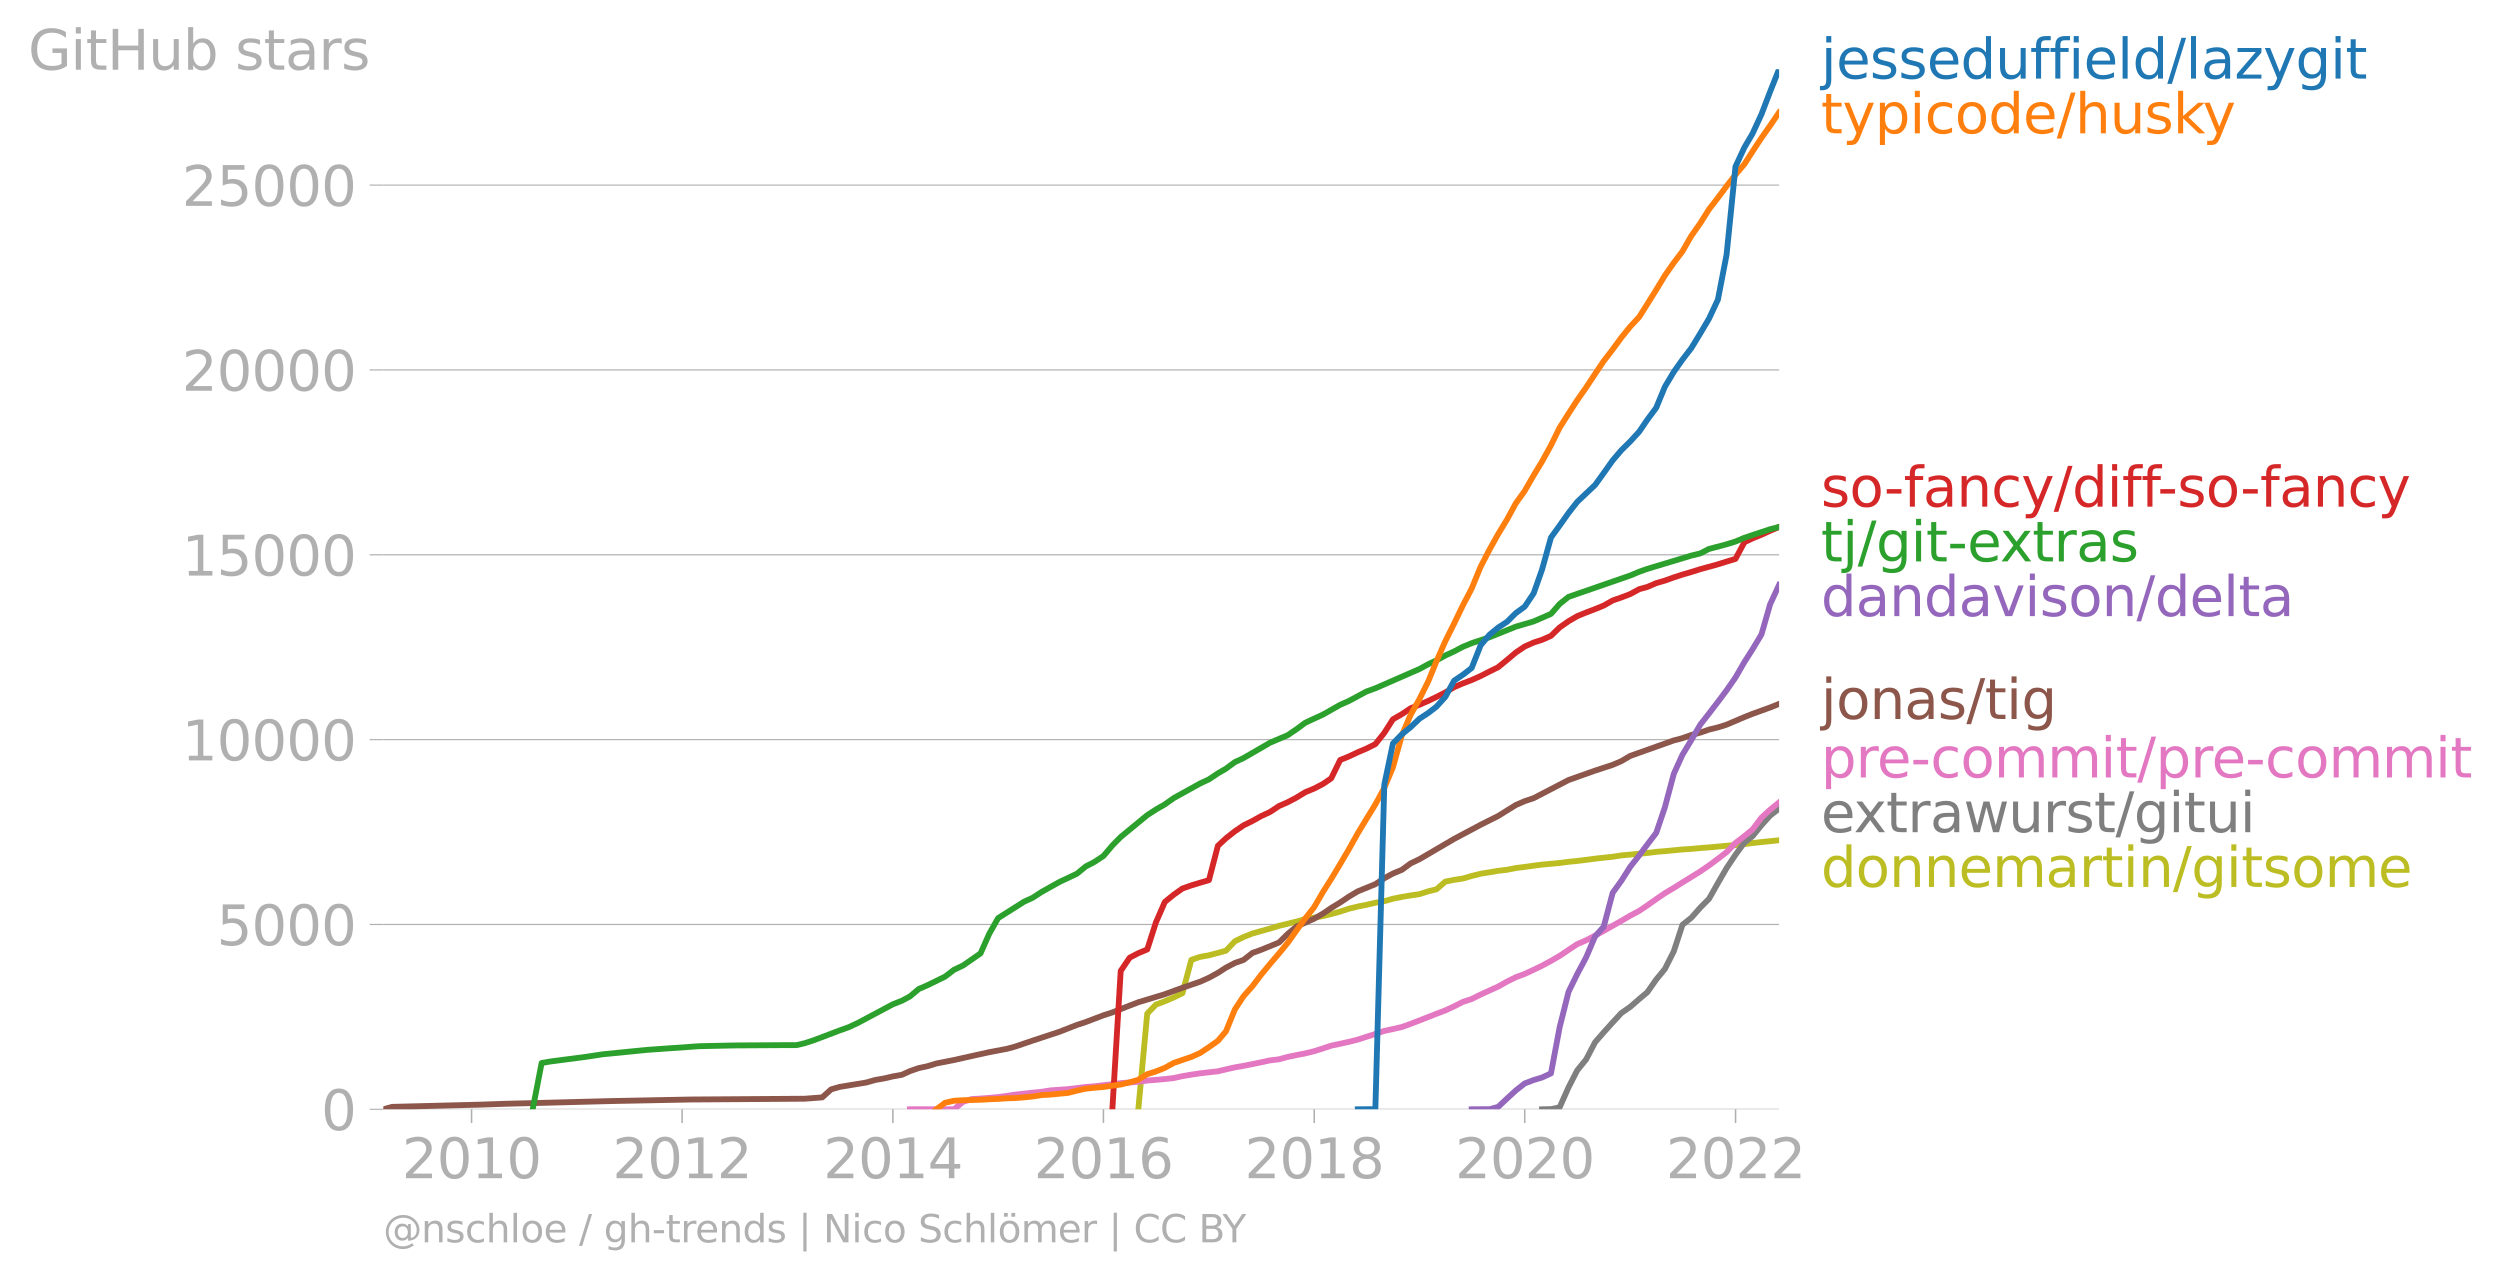 <svg xmlns:xlink="http://www.w3.org/1999/xlink" width="852.855" height="436.464" viewBox="0 0 639.641 327.348" xmlns="http://www.w3.org/2000/svg"><defs><style>*{stroke-linejoin:round;stroke-linecap:butt}</style></defs><g id="figure_1"><path d="M0 327.348h639.641V0H0v327.348z" style="fill:none" id="patch_1"/><g id="axes_1"><path d="M98.073 283.82h357.12V17.71H98.073V283.82z" style="fill:none" id="patch_2"/><g id="matplotlib.axis_1"><g id="xtick_1"><g id="line2d_1"><defs><path id="mc7697fbfae" d="M0 0v3.5" style="stroke:#b0b0b0;stroke-width:.4"/></defs><use xlink:href="#mc7697fbfae" x="120.651" y="283.82" style="fill:#b0b0b0;stroke:#b0b0b0;stroke-width:.4"/></g><g style="fill:#b0b0b0" transform="matrix(.14 0 0 -.14 102.836 301.458)" id="text_1"><defs><path id="DejaVuSans-32" d="M1228 531h2203V0H469v531q359 372 979 998 621 627 780 809 303 340 423 576 121 236 121 464 0 372-261 606-261 235-680 235-297 0-627-103-329-103-704-313v638q381 153 712 231 332 78 607 78 725 0 1156-363 431-362 431-968 0-288-108-546-107-257-392-607-78-91-497-524-418-433-1181-1211z" transform="scale(.016)"/><path id="DejaVuSans-30" d="M2034 4250q-487 0-733-480-245-479-245-1442 0-959 245-1439 246-480 733-480 491 0 736 480 246 480 246 1439 0 963-246 1442-245 480-736 480zm0 500q785 0 1199-621 414-620 414-1801 0-1178-414-1799Q2819-91 2034-91q-784 0-1198 620-414 621-414 1799 0 1181 414 1801 414 621 1198 621z" transform="scale(.016)"/><path id="DejaVuSans-31" d="M794 531h1031v3560L703 3866v575l1116 225h631V531h1031V0H794v531z" transform="scale(.016)"/></defs><use xlink:href="#DejaVuSans-32"/><use xlink:href="#DejaVuSans-30" x="63.623"/><use xlink:href="#DejaVuSans-31" x="127.246"/><use xlink:href="#DejaVuSans-30" x="190.869"/></g></g><g id="xtick_2"><use xlink:href="#mc7697fbfae" x="174.515" y="283.82" style="fill:#b0b0b0;stroke:#b0b0b0;stroke-width:.4" id="line2d_2"/><g style="fill:#b0b0b0" transform="matrix(.14 0 0 -.14 156.7 301.458)" id="text_2"><use xlink:href="#DejaVuSans-32"/><use xlink:href="#DejaVuSans-30" x="63.623"/><use xlink:href="#DejaVuSans-31" x="127.246"/><use xlink:href="#DejaVuSans-32" x="190.869"/></g></g><g id="xtick_3"><use xlink:href="#mc7697fbfae" x="228.451" y="283.82" style="fill:#b0b0b0;stroke:#b0b0b0;stroke-width:.4" id="line2d_3"/><g style="fill:#b0b0b0" transform="matrix(.14 0 0 -.14 210.636 301.458)" id="text_3"><defs><path id="DejaVuSans-34" d="M2419 4116 825 1625h1594v2491zm-166 550h794V1625h666v-525h-666V0h-628v1100H313v609l1940 2957z" transform="scale(.016)"/></defs><use xlink:href="#DejaVuSans-32"/><use xlink:href="#DejaVuSans-30" x="63.623"/><use xlink:href="#DejaVuSans-31" x="127.246"/><use xlink:href="#DejaVuSans-34" x="190.869"/></g></g><g id="xtick_4"><use xlink:href="#mc7697fbfae" x="282.315" y="283.82" style="fill:#b0b0b0;stroke:#b0b0b0;stroke-width:.4" id="line2d_4"/><g style="fill:#b0b0b0" transform="matrix(.14 0 0 -.14 264.5 301.458)" id="text_4"><defs><path id="DejaVuSans-36" d="M2113 2584q-425 0-674-291-248-290-248-796 0-503 248-796 249-292 674-292t673 292q248 293 248 796 0 506-248 796-248 291-673 291zm1253 1979v-575q-238 112-480 171-242 60-480 60-625 0-955-422-329-422-376-1275 184 272 462 417 279 145 613 145 703 0 1111-427 408-426 408-1160 0-719-425-1154Q2819-91 2113-91q-810 0-1238 620-428 621-428 1799 0 1106 525 1764t1409 658q238 0 480-47t505-140z" transform="scale(.016)"/></defs><use xlink:href="#DejaVuSans-32"/><use xlink:href="#DejaVuSans-30" x="63.623"/><use xlink:href="#DejaVuSans-31" x="127.246"/><use xlink:href="#DejaVuSans-36" x="190.869"/></g></g><g id="xtick_5"><use xlink:href="#mc7697fbfae" x="336.252" y="283.82" style="fill:#b0b0b0;stroke:#b0b0b0;stroke-width:.4" id="line2d_5"/><g style="fill:#b0b0b0" transform="matrix(.14 0 0 -.14 318.437 301.458)" id="text_5"><defs><path id="DejaVuSans-38" d="M2034 2216q-450 0-708-241-257-241-257-662 0-422 257-663 258-241 708-241t709 242q260 243 260 662 0 421-258 662-257 241-711 241zm-631 268q-406 100-633 378-226 279-226 679 0 559 398 884 399 325 1092 325 697 0 1094-325t397-884q0-400-227-679-226-278-629-378 456-106 710-416 255-309 255-755 0-679-414-1042Q2806-91 2034-91q-771 0-1186 362-414 363-414 1042 0 446 256 755 257 310 713 416zm-231 997q0-362 226-565 227-203 636-203 407 0 636 203 230 203 230 565 0 363-230 566-229 203-636 203-409 0-636-203-226-203-226-566z" transform="scale(.016)"/></defs><use xlink:href="#DejaVuSans-32"/><use xlink:href="#DejaVuSans-30" x="63.623"/><use xlink:href="#DejaVuSans-31" x="127.246"/><use xlink:href="#DejaVuSans-38" x="190.869"/></g></g><g id="xtick_6"><use xlink:href="#mc7697fbfae" x="390.115" y="283.82" style="fill:#b0b0b0;stroke:#b0b0b0;stroke-width:.4" id="line2d_6"/><g style="fill:#b0b0b0" transform="matrix(.14 0 0 -.14 372.3 301.458)" id="text_6"><use xlink:href="#DejaVuSans-32"/><use xlink:href="#DejaVuSans-30" x="63.623"/><use xlink:href="#DejaVuSans-32" x="127.246"/><use xlink:href="#DejaVuSans-30" x="190.869"/></g></g><g id="xtick_7"><use xlink:href="#mc7697fbfae" x="444.052" y="283.82" style="fill:#b0b0b0;stroke:#b0b0b0;stroke-width:.4" id="line2d_7"/><g style="fill:#b0b0b0" transform="matrix(.14 0 0 -.14 426.237 301.458)" id="text_7"><use xlink:href="#DejaVuSans-32"/><use xlink:href="#DejaVuSans-30" x="63.623"/><use xlink:href="#DejaVuSans-32" x="127.246"/><use xlink:href="#DejaVuSans-32" x="190.869"/></g></g></g><g id="matplotlib.axis_2"><g id="ytick_1"><path d="M98.073 283.82h357.12" clip-path="url(#p4a9286850f)" style="fill:none;stroke:#b0b0b0;stroke-width:.3;stroke-linecap:square" id="line2d_8"/><g id="line2d_9"><defs><path id="mfaa55174e1" d="M0 0h-3.5" style="stroke:#b0b0b0;stroke-width:.3"/></defs><use xlink:href="#mfaa55174e1" x="98.073" y="283.82" style="fill:#b0b0b0;stroke:#b0b0b0;stroke-width:.3"/></g><use xlink:href="#DejaVuSans-30" style="fill:#b0b0b0" transform="matrix(.14 0 0 -.14 82.166 289.14)" id="text_8"/></g><g id="ytick_2"><path d="M98.073 236.529h357.12" clip-path="url(#p4a9286850f)" style="fill:none;stroke:#b0b0b0;stroke-width:.3;stroke-linecap:square" id="line2d_10"/><use xlink:href="#mfaa55174e1" x="98.073" y="236.529" style="fill:#b0b0b0;stroke:#b0b0b0;stroke-width:.3" id="line2d_11"/><g style="fill:#b0b0b0" transform="matrix(.14 0 0 -.14 55.443 241.847)" id="text_9"><defs><path id="DejaVuSans-35" d="M691 4666h2478v-532H1269V2991q137 47 274 70 138 23 276 23 781 0 1237-428 457-428 457-1159 0-753-469-1171Q2575-91 1722-91q-294 0-599 50Q819 9 494 109v635q281-153 581-228t634-75q541 0 856 284 316 284 316 772 0 487-316 771-315 285-856 285-253 0-505-56-251-56-513-175v2344z" transform="scale(.016)"/></defs><use xlink:href="#DejaVuSans-35"/><use xlink:href="#DejaVuSans-30" x="63.623"/><use xlink:href="#DejaVuSans-30" x="127.246"/><use xlink:href="#DejaVuSans-30" x="190.869"/></g></g><g id="ytick_3"><path d="M98.073 189.237h357.12" clip-path="url(#p4a9286850f)" style="fill:none;stroke:#b0b0b0;stroke-width:.3;stroke-linecap:square" id="line2d_12"/><use xlink:href="#mfaa55174e1" x="98.073" y="189.237" style="fill:#b0b0b0;stroke:#b0b0b0;stroke-width:.3" id="line2d_13"/><g style="fill:#b0b0b0" transform="matrix(.14 0 0 -.14 46.536 194.555)" id="text_10"><use xlink:href="#DejaVuSans-31"/><use xlink:href="#DejaVuSans-30" x="63.623"/><use xlink:href="#DejaVuSans-30" x="127.246"/><use xlink:href="#DejaVuSans-30" x="190.869"/><use xlink:href="#DejaVuSans-30" x="254.492"/></g></g><g id="ytick_4"><path d="M98.073 141.945h357.12" clip-path="url(#p4a9286850f)" style="fill:none;stroke:#b0b0b0;stroke-width:.3;stroke-linecap:square" id="line2d_14"/><use xlink:href="#mfaa55174e1" x="98.073" y="141.945" style="fill:#b0b0b0;stroke:#b0b0b0;stroke-width:.3" id="line2d_15"/><g style="fill:#b0b0b0" transform="matrix(.14 0 0 -.14 46.536 147.263)" id="text_11"><use xlink:href="#DejaVuSans-31"/><use xlink:href="#DejaVuSans-35" x="63.623"/><use xlink:href="#DejaVuSans-30" x="127.246"/><use xlink:href="#DejaVuSans-30" x="190.869"/><use xlink:href="#DejaVuSans-30" x="254.492"/></g></g><g id="ytick_5"><path d="M98.073 94.653h357.12" clip-path="url(#p4a9286850f)" style="fill:none;stroke:#b0b0b0;stroke-width:.3;stroke-linecap:square" id="line2d_16"/><use xlink:href="#mfaa55174e1" x="98.073" y="94.653" style="fill:#b0b0b0;stroke:#b0b0b0;stroke-width:.3" id="line2d_17"/><g style="fill:#b0b0b0" transform="matrix(.14 0 0 -.14 46.536 99.971)" id="text_12"><use xlink:href="#DejaVuSans-32"/><use xlink:href="#DejaVuSans-30" x="63.623"/><use xlink:href="#DejaVuSans-30" x="127.246"/><use xlink:href="#DejaVuSans-30" x="190.869"/><use xlink:href="#DejaVuSans-30" x="254.492"/></g></g><g id="ytick_6"><path d="M98.073 47.36h357.12" clip-path="url(#p4a9286850f)" style="fill:none;stroke:#b0b0b0;stroke-width:.3;stroke-linecap:square" id="line2d_18"/><use xlink:href="#mfaa55174e1" x="98.073" y="47.361" style="fill:#b0b0b0;stroke:#b0b0b0;stroke-width:.3" id="line2d_19"/><g style="fill:#b0b0b0" transform="matrix(.14 0 0 -.14 46.536 52.68)" id="text_13"><use xlink:href="#DejaVuSans-32"/><use xlink:href="#DejaVuSans-35" x="63.623"/><use xlink:href="#DejaVuSans-30" x="127.246"/><use xlink:href="#DejaVuSans-30" x="190.869"/><use xlink:href="#DejaVuSans-30" x="254.492"/></g></g><g style="fill:#b0b0b0" transform="matrix(.14 0 0 -.14 7.2 17.838)" id="text_14"><defs><path id="DejaVuSans-47" d="M3809 666v1253H2778v519h1656V434q-365-259-806-392-440-133-940-133-1094 0-1712 639-617 640-617 1780 0 1144 617 1783 618 639 1712 639 456 0 867-113 411-112 758-331v-672q-350 297-744 447t-828 150q-857 0-1287-478-429-478-429-1425 0-944 429-1422 430-478 1287-478 334 0 596 58 263 58 472 180z" transform="scale(.016)"/><path id="DejaVuSans-69" d="M603 3500h575V0H603v3500zm0 1363h575v-729H603v729z" transform="scale(.016)"/><path id="DejaVuSans-74" d="M1172 4494v-994h1184v-447H1172V1153q0-428 117-550t477-122h590V0h-590q-666 0-919 248-253 249-253 905v1900H172v447h422v994h578z" transform="scale(.016)"/><path id="DejaVuSans-48" d="M628 4666h631V2753h2294v1913h631V0h-631v2222H1259V0H628v4666z" transform="scale(.016)"/><path id="DejaVuSans-75" d="M544 1381v2119h575V1403q0-497 193-746 194-248 582-248 465 0 735 297 271 297 271 810v1984h575V0h-575v538q-209-319-486-474-276-155-642-155-603 0-916 375-312 375-312 1097zm1447 2203z" transform="scale(.016)"/><path id="DejaVuSans-62" d="M3116 1747q0 634-261 995t-717 361q-457 0-718-361t-261-995q0-634 261-995t718-361q456 0 717 361t261 995zM1159 2969q182 312 458 463 277 152 661 152 638 0 1036-506 399-506 399-1331T3314 415Q2916-91 2278-91q-384 0-661 152-276 152-458 464V0H581v4863h578V2969z" transform="scale(.016)"/><path id="DejaVuSans-73" d="M2834 3397v-544q-243 125-506 187-262 63-544 63-428 0-642-131t-214-394q0-200 153-314t616-217l197-44q612-131 870-370t258-667q0-488-386-773Q2250-91 1575-91q-281 0-586 55T347 128v594q319-166 628-249 309-82 613-82 406 0 624 139 219 139 219 392 0 234-158 359-157 125-692 241l-200 47q-534 112-772 345-237 233-237 639 0 494 350 762 350 269 994 269 318 0 599-47 282-46 519-140z" transform="scale(.016)"/><path id="DejaVuSans-61" d="M2194 1759q-697 0-966-159t-269-544q0-306 202-486 202-179 548-179 479 0 768 339t289 901v128h-572zm1147 238V0h-575v531q-197-318-491-470T1556-91q-537 0-855 302-317 302-317 808 0 590 395 890 396 300 1180 300h807v57q0 397-261 614t-733 217q-300 0-585-72-284-72-546-216v532q315 122 612 182 297 61 578 61 760 0 1135-394 375-393 375-1193z" transform="scale(.016)"/><path id="DejaVuSans-72" d="M2631 2963q-97 56-211 82-114 27-251 27-488 0-749-317t-261-911V0H581v3500h578v-544q182 319 472 473 291 155 707 155 59 0 131-8 72-7 159-23l3-590z" transform="scale(.016)"/></defs><use xlink:href="#DejaVuSans-47"/><use xlink:href="#DejaVuSans-69" x="77.49"/><use xlink:href="#DejaVuSans-74" x="105.273"/><use xlink:href="#DejaVuSans-48" x="144.482"/><use xlink:href="#DejaVuSans-75" x="219.678"/><use xlink:href="#DejaVuSans-62" x="283.057"/><use xlink:href="#DejaVuSans-20" x="346.533"/><use xlink:href="#DejaVuSans-73" x="378.32"/><use xlink:href="#DejaVuSans-74" x="430.42"/><use xlink:href="#DejaVuSans-61" x="469.629"/><use xlink:href="#DejaVuSans-72" x="530.908"/><use xlink:href="#DejaVuSans-73" x="572.021"/></g></g><path d="m291.243 283.82 2.287-24.487 2.213-2.29 2.288-.87 2.287-.974 2.214-1.078 2.287-8.531 2.214-.757 2.287-.416 2.287-.606 2.066-.567 2.288-2.412 2.213-1.088 2.287-.908 2.214-.624 2.287-.634 2.288-.7 2.213-.53 2.288-.576 2.213-.615 2.288-.378 2.287-.407 2.066-.51 2.287-.634 2.214-.72 2.287-.567 2.214-.435 2.287-.539 2.287-.397 2.214-.634 2.287-.463 2.214-.37 2.287-.34 2.287-.728 2.066-.51 2.288-1.978 2.213-.435 2.288-.35 2.213-.643 2.288-.577 2.287-.369 2.213-.378 2.288-.265 2.213-.444 2.288-.284 2.287-.322 2.14-.274 2.287-.208 2.214-.208 2.287-.303 2.214-.217 2.287-.275 2.287-.312 2.214-.246 2.287-.236 2.214-.35 2.287-.208 2.287-.227 2.066-.18 2.288-.293 2.213-.18 2.288-.217 2.213-.218 2.287-.142 2.288-.217 2.213-.17 2.288-.209 2.213-.208 2.288-.189 2.287-.246 2.066-.265 2.287-.246 2.214-.227 2.287-.236" clip-path="url(#p4a9286850f)" style="fill:none;stroke:#bcbd22;stroke-width:1.5;stroke-linecap:square" id="line2d_20"/><path d="m394.542 283.82 2.287-.047 2.214-.454 2.287-5.136 2.214-4.322 2.287-2.819 2.287-4.379 2.214-2.544 2.287-2.535 2.214-2.393 2.287-1.59 2.287-1.995 2.066-1.73 2.288-3.264 2.213-2.686 2.288-4.55 2.213-6.762 2.287-1.826 2.288-2.591 2.213-2.223 2.288-4.048 2.213-3.822 2.288-3.433 2.287-3.112 2.066-1.608 2.287-2.818 2.214-2.46 2.287-1.778" clip-path="url(#p4a9286850f)" style="fill:none;stroke:#7f7f7f;stroke-width:1.5;stroke-linecap:square" id="line2d_21"/><path d="m232.805 283.82 2.287-.009H244.094l2.287-1.892 2.214-.718 2.287-.133 2.214-.17 2.287-.208 2.287-.303 2.066-.321 2.288-.246 2.213-.256 2.288-.227 2.213-.35 2.287-.17 2.288-.16 2.213-.266 2.288-.283 2.213-.17 2.288-.284 2.287-.246 2.14-.284 2.287-.17 2.214-.18 2.287-.312 2.213-.17 2.288-.208 2.287-.256 2.214-.492 2.287-.387 2.214-.332 2.287-.264 2.287-.256 2.066-.492 2.288-.52 2.213-.378 2.287-.464 2.214-.454 2.287-.491 2.288-.275 2.213-.605 2.288-.482 2.213-.426 2.288-.558 2.287-.728 2.066-.69 2.287-.483 2.214-.492 2.287-.568 2.214-.718 2.287-.738 2.287-.776 2.214-.482 2.287-.52 2.214-.795 2.287-.88 2.287-.898 2.066-.813 2.288-.87 2.213-1.022 2.288-1.154 2.213-.728 2.288-1.135 2.287-1.05 2.213-.993 2.288-1.287 2.213-1.106 2.288-.842 2.287-1.069 2.14-1.03 2.287-1.24 2.214-1.277 2.287-1.532 2.214-1.466 2.287-.993 2.287-1.192 2.214-1.22 2.287-1.305 2.214-1.249 2.287-1.343 2.287-1.21 2.066-1.391 2.288-1.617 2.213-1.514 2.288-1.362 2.213-1.39 2.287-1.41 2.288-1.418 2.213-1.514 2.288-1.702 2.213-1.712 2.288-2.346 2.287-1.76 2.066-1.683 2.287-3.036 2.214-2.024 2.287-1.863" clip-path="url(#p4a9286850f)" style="fill:none;stroke:#e377c2;stroke-width:1.5;stroke-linecap:square" id="line2d_22"/><g style="fill:#1f77b4" transform="matrix(.14 0 0 -.14 465.907 20.119)" id="text_15"><defs><path id="DejaVuSans-6a" d="M603 3500h575V-63q0-668-255-968-254-300-820-300h-219v487H38q328 0 446 152Q603-541 603-63v3563zm0 1363h575v-729H603v729z" transform="scale(.016)"/><path id="DejaVuSans-65" d="M3597 1894v-281H953q38-594 358-905t892-311q331 0 642 81t618 244V178Q3153 47 2828-22t-659-69q-838 0-1327 487-489 488-489 1320 0 859 464 1363 464 505 1252 505 706 0 1117-455 411-454 411-1235zm-575 169q-6 471-264 752-258 282-683 282-481 0-770-272t-333-766l2050 4z" transform="scale(.016)"/><path id="DejaVuSans-64" d="M2906 2969v1894h575V0h-575v525q-181-312-458-464-276-152-664-152-634 0-1033 506-398 507-398 1332t398 1331q399 506 1033 506 388 0 664-152 277-151 458-463zM947 1747q0-634 261-995t717-361q456 0 718 361 263 361 263 995t-263 995q-262 361-718 361t-717-361q-261-361-261-995z" transform="scale(.016)"/><path id="DejaVuSans-66" d="M2375 4863v-479h-550q-309 0-430-125-120-125-120-450v-309h947v-447h-947V0H697v3053H147v447h550v244q0 584 272 851 272 268 862 268h544z" transform="scale(.016)"/><path id="DejaVuSans-6c" d="M603 4863h575V0H603v4863z" transform="scale(.016)"/><path id="DejaVuSans-2f" d="M1625 4666h531L531-594H0l1625 5260z" transform="scale(.016)"/><path id="DejaVuSans-7a" d="M353 3500h2731v-525L922 459h2162V0H275v525l2163 2516H353v459z" transform="scale(.016)"/><path id="DejaVuSans-79" d="M2059-325q-243-625-475-815-231-191-618-191H506v481h338q237 0 368 113 132 112 291 531l103 262L191 3500h609L1894 763l1094 2737h609L2059-325z" transform="scale(.016)"/><path id="DejaVuSans-67" d="M2906 1791q0 625-258 968-257 344-723 344-462 0-720-344-258-343-258-968 0-622 258-966t720-344q466 0 723 344 258 344 258 966zm575-1357q0-893-397-1329-396-436-1215-436-303 0-572 45t-522 139v559q253-137 500-202 247-66 503-66 566 0 847 295t281 892v285q-178-310-456-463T1784 0Q1141 0 747 490 353 981 353 1791q0 812 394 1302 394 491 1037 491 388 0 666-153t456-462v531h575V434z" transform="scale(.016)"/></defs><use xlink:href="#DejaVuSans-6a"/><use xlink:href="#DejaVuSans-65" x="27.783"/><use xlink:href="#DejaVuSans-73" x="89.307"/><use xlink:href="#DejaVuSans-73" x="141.406"/><use xlink:href="#DejaVuSans-65" x="193.506"/><use xlink:href="#DejaVuSans-64" x="255.029"/><use xlink:href="#DejaVuSans-75" x="318.506"/><use xlink:href="#DejaVuSans-66" x="381.885"/><use xlink:href="#DejaVuSans-66" x="417.09"/><use xlink:href="#DejaVuSans-69" x="452.295"/><use xlink:href="#DejaVuSans-65" x="480.078"/><use xlink:href="#DejaVuSans-6c" x="541.602"/><use xlink:href="#DejaVuSans-64" x="569.385"/><use xlink:href="#DejaVuSans-2f" x="632.861"/><use xlink:href="#DejaVuSans-6c" x="666.553"/><use xlink:href="#DejaVuSans-61" x="694.336"/><use xlink:href="#DejaVuSans-7a" x="755.615"/><use xlink:href="#DejaVuSans-79" x="808.105"/><use xlink:href="#DejaVuSans-67" x="867.285"/><use xlink:href="#DejaVuSans-69" x="930.762"/><use xlink:href="#DejaVuSans-74" x="958.545"/></g><g style="fill:#ff7f0e" transform="matrix(.14 0 0 -.14 465.907 34.119)" id="text_16"><defs><path id="DejaVuSans-70" d="M1159 525v-1856H581v4831h578v-531q182 312 458 463 277 152 661 152 638 0 1036-506 399-506 399-1331T3314 415Q2916-91 2278-91q-384 0-661 152-276 152-458 464zm1957 1222q0 634-261 995t-717 361q-457 0-718-361t-261-995q0-634 261-995t718-361q456 0 717 361t261 995z" transform="scale(.016)"/><path id="DejaVuSans-63" d="M3122 3366v-538q-244 135-489 202t-495 67q-560 0-870-355-309-354-309-995t309-996q310-354 870-354 250 0 495 67t489 202V134Q2881 22 2623-34q-257-57-548-57-791 0-1257 497-465 497-465 1341 0 856 470 1346 471 491 1290 491 265 0 518-55 253-54 491-163z" transform="scale(.016)"/><path id="DejaVuSans-6f" d="M1959 3097q-462 0-731-361t-269-989q0-628 267-989 268-361 733-361 460 0 728 362 269 363 269 988 0 622-269 986-268 364-728 364zm0 487q750 0 1178-488 429-487 429-1349 0-859-429-1349Q2709-91 1959-91q-753 0-1180 489-426 490-426 1349 0 862 426 1349 427 488 1180 488z" transform="scale(.016)"/><path id="DejaVuSans-68" d="M3513 2113V0h-575v2094q0 497-194 743-194 247-581 247-466 0-735-297-269-296-269-809V0H581v4863h578V2956q207 316 486 472 280 156 646 156 603 0 912-373 310-373 310-1098z" transform="scale(.016)"/><path id="DejaVuSans-6b" d="M581 4863h578V1991l1716 1509h734L1753 1863 3688 0h-750L1159 1709V0H581v4863z" transform="scale(.016)"/></defs><use xlink:href="#DejaVuSans-74"/><use xlink:href="#DejaVuSans-79" x="39.209"/><use xlink:href="#DejaVuSans-70" x="98.389"/><use xlink:href="#DejaVuSans-69" x="161.865"/><use xlink:href="#DejaVuSans-63" x="189.648"/><use xlink:href="#DejaVuSans-6f" x="244.629"/><use xlink:href="#DejaVuSans-64" x="305.811"/><use xlink:href="#DejaVuSans-65" x="369.287"/><use xlink:href="#DejaVuSans-2f" x="430.811"/><use xlink:href="#DejaVuSans-68" x="464.502"/><use xlink:href="#DejaVuSans-75" x="527.881"/><use xlink:href="#DejaVuSans-73" x="591.26"/><use xlink:href="#DejaVuSans-6b" x="643.359"/><use xlink:href="#DejaVuSans-79" x="697.645"/></g><g style="fill:#2ca02c" transform="matrix(.14 0 0 -.14 465.907 143.642)" id="text_17"><defs><path id="DejaVuSans-2d" d="M313 2009h1684v-512H313v512z" transform="scale(.016)"/><path id="DejaVuSans-78" d="M3513 3500 2247 1797 3578 0h-678L1881 1375 863 0H184l1360 1831L300 3500h678l928-1247 928 1247h679z" transform="scale(.016)"/></defs><use xlink:href="#DejaVuSans-74"/><use xlink:href="#DejaVuSans-6a" x="39.209"/><use xlink:href="#DejaVuSans-2f" x="66.992"/><use xlink:href="#DejaVuSans-67" x="100.684"/><use xlink:href="#DejaVuSans-69" x="164.16"/><use xlink:href="#DejaVuSans-74" x="191.943"/><use xlink:href="#DejaVuSans-2d" x="231.152"/><use xlink:href="#DejaVuSans-65" x="267.236"/><use xlink:href="#DejaVuSans-78" x="327.01"/><use xlink:href="#DejaVuSans-74" x="386.189"/><use xlink:href="#DejaVuSans-72" x="425.398"/><use xlink:href="#DejaVuSans-61" x="466.512"/><use xlink:href="#DejaVuSans-73" x="527.791"/></g><g style="fill:#d62728" transform="matrix(.14 0 0 -.14 465.907 129.642)" id="text_18"><defs><path id="DejaVuSans-6e" d="M3513 2113V0h-575v2094q0 497-194 743-194 247-581 247-466 0-735-297-269-296-269-809V0H581v3500h578v-544q207 316 486 472 280 156 646 156 603 0 912-373 310-373 310-1098z" transform="scale(.016)"/></defs><use xlink:href="#DejaVuSans-73"/><use xlink:href="#DejaVuSans-6f" x="52.1"/><use xlink:href="#DejaVuSans-2d" x="115.156"/><use xlink:href="#DejaVuSans-66" x="151.24"/><use xlink:href="#DejaVuSans-61" x="186.445"/><use xlink:href="#DejaVuSans-6e" x="247.725"/><use xlink:href="#DejaVuSans-63" x="311.104"/><use xlink:href="#DejaVuSans-79" x="366.084"/><use xlink:href="#DejaVuSans-2f" x="425.264"/><use xlink:href="#DejaVuSans-64" x="458.955"/><use xlink:href="#DejaVuSans-69" x="522.432"/><use xlink:href="#DejaVuSans-66" x="550.215"/><use xlink:href="#DejaVuSans-66" x="585.42"/><use xlink:href="#DejaVuSans-2d" x="615.125"/><use xlink:href="#DejaVuSans-73" x="651.209"/><use xlink:href="#DejaVuSans-6f" x="703.309"/><use xlink:href="#DejaVuSans-2d" x="766.365"/><use xlink:href="#DejaVuSans-66" x="802.449"/><use xlink:href="#DejaVuSans-61" x="837.654"/><use xlink:href="#DejaVuSans-6e" x="898.934"/><use xlink:href="#DejaVuSans-63" x="962.313"/><use xlink:href="#DejaVuSans-79" x="1017.293"/></g><g style="fill:#9467bd" transform="matrix(.14 0 0 -.14 465.907 157.642)" id="text_19"><defs><path id="DejaVuSans-76" d="M191 3500h609L1894 563l1094 2937h609L2284 0h-781L191 3500z" transform="scale(.016)"/></defs><use xlink:href="#DejaVuSans-64"/><use xlink:href="#DejaVuSans-61" x="63.477"/><use xlink:href="#DejaVuSans-6e" x="124.756"/><use xlink:href="#DejaVuSans-64" x="188.135"/><use xlink:href="#DejaVuSans-61" x="251.611"/><use xlink:href="#DejaVuSans-76" x="312.891"/><use xlink:href="#DejaVuSans-69" x="372.07"/><use xlink:href="#DejaVuSans-73" x="399.854"/><use xlink:href="#DejaVuSans-6f" x="451.953"/><use xlink:href="#DejaVuSans-6e" x="513.135"/><use xlink:href="#DejaVuSans-2f" x="576.514"/><use xlink:href="#DejaVuSans-64" x="610.205"/><use xlink:href="#DejaVuSans-65" x="673.682"/><use xlink:href="#DejaVuSans-6c" x="735.205"/><use xlink:href="#DejaVuSans-74" x="762.988"/><use xlink:href="#DejaVuSans-61" x="802.197"/></g><g style="fill:#8c564b" transform="matrix(.14 0 0 -.14 465.907 183.953)" id="text_20"><use xlink:href="#DejaVuSans-6a"/><use xlink:href="#DejaVuSans-6f" x="27.783"/><use xlink:href="#DejaVuSans-6e" x="88.965"/><use xlink:href="#DejaVuSans-61" x="152.344"/><use xlink:href="#DejaVuSans-73" x="213.623"/><use xlink:href="#DejaVuSans-2f" x="265.723"/><use xlink:href="#DejaVuSans-74" x="299.414"/><use xlink:href="#DejaVuSans-69" x="338.623"/><use xlink:href="#DejaVuSans-67" x="366.406"/></g><g style="fill:#e377c2" transform="matrix(.14 0 0 -.14 465.907 198.924)" id="text_21"><defs><path id="DejaVuSans-6d" d="M3328 2828q216 388 516 572t706 184q547 0 844-383 297-382 297-1088V0h-578v2094q0 503-179 746-178 244-543 244-447 0-707-297-259-296-259-809V0h-578v2094q0 506-178 748t-550 242q-441 0-701-298-259-298-259-808V0H581v3500h578v-544q197 322 472 475t653 153q382 0 649-194 267-193 395-562z" transform="scale(.016)"/></defs><use xlink:href="#DejaVuSans-70"/><use xlink:href="#DejaVuSans-72" x="63.477"/><use xlink:href="#DejaVuSans-65" x="102.34"/><use xlink:href="#DejaVuSans-2d" x="163.863"/><use xlink:href="#DejaVuSans-63" x="199.947"/><use xlink:href="#DejaVuSans-6f" x="254.928"/><use xlink:href="#DejaVuSans-6d" x="316.109"/><use xlink:href="#DejaVuSans-6d" x="413.521"/><use xlink:href="#DejaVuSans-69" x="510.934"/><use xlink:href="#DejaVuSans-74" x="538.717"/><use xlink:href="#DejaVuSans-2f" x="577.926"/><use xlink:href="#DejaVuSans-70" x="611.617"/><use xlink:href="#DejaVuSans-72" x="675.094"/><use xlink:href="#DejaVuSans-65" x="713.957"/><use xlink:href="#DejaVuSans-2d" x="775.48"/><use xlink:href="#DejaVuSans-63" x="811.564"/><use xlink:href="#DejaVuSans-6f" x="866.545"/><use xlink:href="#DejaVuSans-6d" x="927.727"/><use xlink:href="#DejaVuSans-6d" x="1025.139"/><use xlink:href="#DejaVuSans-69" x="1122.551"/><use xlink:href="#DejaVuSans-74" x="1150.334"/></g><g style="fill:#7f7f7f" transform="matrix(.14 0 0 -.14 465.907 212.924)" id="text_22"><defs><path id="DejaVuSans-77" d="M269 3500h575l719-2731 715 2731h678l719-2731 716 2731h575L4050 0h-678l-753 2869L1863 0h-679L269 3500z" transform="scale(.016)"/></defs><use xlink:href="#DejaVuSans-65"/><use xlink:href="#DejaVuSans-78" x="59.773"/><use xlink:href="#DejaVuSans-74" x="118.953"/><use xlink:href="#DejaVuSans-72" x="158.162"/><use xlink:href="#DejaVuSans-61" x="199.275"/><use xlink:href="#DejaVuSans-77" x="260.555"/><use xlink:href="#DejaVuSans-75" x="342.342"/><use xlink:href="#DejaVuSans-72" x="405.721"/><use xlink:href="#DejaVuSans-73" x="446.834"/><use xlink:href="#DejaVuSans-74" x="498.934"/><use xlink:href="#DejaVuSans-2f" x="538.143"/><use xlink:href="#DejaVuSans-67" x="571.834"/><use xlink:href="#DejaVuSans-69" x="635.311"/><use xlink:href="#DejaVuSans-74" x="663.094"/><use xlink:href="#DejaVuSans-75" x="702.303"/><use xlink:href="#DejaVuSans-69" x="765.682"/></g><g style="fill:#bcbd22" transform="matrix(.14 0 0 -.14 465.907 226.924)" id="text_23"><use xlink:href="#DejaVuSans-64"/><use xlink:href="#DejaVuSans-6f" x="63.477"/><use xlink:href="#DejaVuSans-6e" x="124.658"/><use xlink:href="#DejaVuSans-6e" x="188.037"/><use xlink:href="#DejaVuSans-65" x="251.416"/><use xlink:href="#DejaVuSans-6d" x="312.939"/><use xlink:href="#DejaVuSans-61" x="410.352"/><use xlink:href="#DejaVuSans-72" x="471.631"/><use xlink:href="#DejaVuSans-74" x="512.744"/><use xlink:href="#DejaVuSans-69" x="551.953"/><use xlink:href="#DejaVuSans-6e" x="579.736"/><use xlink:href="#DejaVuSans-2f" x="643.115"/><use xlink:href="#DejaVuSans-67" x="676.807"/><use xlink:href="#DejaVuSans-69" x="740.283"/><use xlink:href="#DejaVuSans-74" x="768.066"/><use xlink:href="#DejaVuSans-73" x="807.275"/><use xlink:href="#DejaVuSans-6f" x="859.375"/><use xlink:href="#DejaVuSans-6d" x="920.557"/><use xlink:href="#DejaVuSans-65" x="1017.969"/></g><g style="fill:#b0b0b0" transform="matrix(.097 0 0 -.097 98.073 317.857)" id="text_24"><defs><path id="DejaVuSans-40" d="M2381 1678q0-447 222-702 222-254 610-254 384 0 604 256 221 256 221 700 0 438-225 695-225 258-607 258-378 0-602-256-223-256-223-697zm1703-934q-187-241-429-355t-564-114q-538 0-874 389t-336 1014q0 625 337 1015 338 391 873 391 322 0 565-117 244-117 428-354v409h447V722q457 69 714 417 258 349 258 902 0 334-99 628-98 294-298 544-325 409-792 626t-1017 217q-384 0-738-102-353-101-653-301-490-319-767-836-276-517-276-1120 0-497 179-932 180-434 521-765 328-325 759-495 431-171 922-171 403 0 792 136t714 389l281-347q-390-303-851-464t-936-161q-578 0-1091 205-512 205-912 595Q841 78 631 592q-209 514-209 1105 0 569 212 1084 213 516 607 907 403 396 931 607t1119 211q662 0 1229-272 568-271 952-771 234-307 357-666 124-359 124-744 0-822-497-1297T4084 263v481z" transform="scale(.016)"/><path id="DejaVuSans-7c" d="M1344 4891v-6400H813v6400h531z" transform="scale(.016)"/><path id="DejaVuSans-4e" d="M628 4666h850L3547 763v3903h612V0h-850L1241 3903V0H628v4666z" transform="scale(.016)"/><path id="DejaVuSans-53" d="M3425 4513v-616q-359 172-678 256-319 85-616 85-515 0-795-200t-280-569q0-310 186-468 186-157 705-254l381-78q706-135 1042-474t336-907q0-679-455-1029Q2797-91 1919-91q-331 0-705 75-373 75-773 222v650q384-215 753-325 369-109 725-109 540 0 834 212 294 213 294 607 0 343-211 537t-692 291l-385 75q-706 140-1022 440-315 300-315 835 0 619 436 975t1201 356q329 0 669-60 341-59 697-177z" transform="scale(.016)"/><path id="DejaVuSans-f6" d="M1959 3097q-462 0-731-361t-269-989q0-628 267-989 268-361 733-361 460 0 728 362 269 363 269 988 0 622-269 986-268 364-728 364zm0 487q750 0 1178-488 429-487 429-1349 0-859-429-1349Q2709-91 1959-91q-753 0-1180 489-426 490-426 1349 0 862 426 1349 427 488 1180 488zm295 1266h634v-631h-634v631zm-1222 0h634v-631h-634v631z" transform="scale(.016)"/><path id="DejaVuSans-43" d="M4122 4306v-665q-319 297-680 443-361 147-767 147-800 0-1225-489t-425-1414q0-922 425-1411t1225-489q406 0 767 147t680 444V359q-331-225-702-338-370-112-782-112-1060 0-1670 648-609 649-609 1771 0 1125 609 1773 610 649 1670 649 418 0 788-111 371-111 696-333z" transform="scale(.016)"/><path id="DejaVuSans-42" d="M1259 2228V519h1013q509 0 754 211 246 211 246 645 0 438-246 645-245 208-754 208H1259zm0 1919V2741h935q462 0 688 173 227 174 227 530 0 353-227 528-226 175-688 175h-935zm-631 519h1613q722 0 1112-300 391-300 391-853 0-429-200-682t-588-315q466-100 724-418 258-317 258-792 0-625-425-966Q3088 0 2303 0H628v4666z" transform="scale(.016)"/><path id="DejaVuSans-59" d="M-13 4666h679l1293-1919 1285 1919h678L2272 2222V0h-634v2222L-13 4666z" transform="scale(.016)"/></defs><use xlink:href="#DejaVuSans-40"/><use xlink:href="#DejaVuSans-6e" x="100"/><use xlink:href="#DejaVuSans-73" x="163.379"/><use xlink:href="#DejaVuSans-63" x="215.479"/><use xlink:href="#DejaVuSans-68" x="270.459"/><use xlink:href="#DejaVuSans-6c" x="333.838"/><use xlink:href="#DejaVuSans-6f" x="361.621"/><use xlink:href="#DejaVuSans-65" x="422.803"/><use xlink:href="#DejaVuSans-20" x="484.326"/><use xlink:href="#DejaVuSans-2f" x="516.113"/><use xlink:href="#DejaVuSans-20" x="549.805"/><use xlink:href="#DejaVuSans-67" x="581.592"/><use xlink:href="#DejaVuSans-68" x="645.068"/><use xlink:href="#DejaVuSans-2d" x="708.447"/><use xlink:href="#DejaVuSans-74" x="744.531"/><use xlink:href="#DejaVuSans-72" x="783.74"/><use xlink:href="#DejaVuSans-65" x="822.604"/><use xlink:href="#DejaVuSans-6e" x="884.127"/><use xlink:href="#DejaVuSans-64" x="947.506"/><use xlink:href="#DejaVuSans-73" x="1010.982"/><use xlink:href="#DejaVuSans-20" x="1063.082"/><use xlink:href="#DejaVuSans-7c" x="1094.869"/><use xlink:href="#DejaVuSans-20" x="1128.561"/><use xlink:href="#DejaVuSans-4e" x="1160.348"/><use xlink:href="#DejaVuSans-69" x="1235.152"/><use xlink:href="#DejaVuSans-63" x="1262.936"/><use xlink:href="#DejaVuSans-6f" x="1317.916"/><use xlink:href="#DejaVuSans-20" x="1379.098"/><use xlink:href="#DejaVuSans-53" x="1410.885"/><use xlink:href="#DejaVuSans-63" x="1474.361"/><use xlink:href="#DejaVuSans-68" x="1529.342"/><use xlink:href="#DejaVuSans-6c" x="1592.721"/><use xlink:href="#DejaVuSans-f6" x="1620.504"/><use xlink:href="#DejaVuSans-6d" x="1681.686"/><use xlink:href="#DejaVuSans-65" x="1779.098"/><use xlink:href="#DejaVuSans-72" x="1840.621"/><use xlink:href="#DejaVuSans-20" x="1881.734"/><use xlink:href="#DejaVuSans-7c" x="1913.521"/><use xlink:href="#DejaVuSans-20" x="1947.213"/><use xlink:href="#DejaVuSans-43" x="1979"/><use xlink:href="#DejaVuSans-43" x="2048.824"/><use xlink:href="#DejaVuSans-20" x="2118.648"/><use xlink:href="#DejaVuSans-42" x="2150.436"/><use xlink:href="#DejaVuSans-59" x="2213.539"/></g><path d="m98.073 283.82 2.287-.624 22.579-.567 6.567-.227 11.289-.284 15.642-.407 20.365-.397 29.071-.199 4.501-.34 2.287-2.062 2.214-.634 6.788-1.116 2.288-.652 2.213-.379 2.287-.53 2.288-.406 2.066-.937 2.287-.794 2.214-.473 2.287-.7 4.5-.88 4.502-1.012 4.5-.993 4.575-.87 2.066-.567 4.501-1.533 6.788-2.241 4.501-1.76 2.288-.756 4.5-1.712 2.288-.738 4.427-1.75 2.214-.851 6.788-2.062 4.5-1.646 4.502-1.541 2.287-1.022 2.287-1.248 2.066-1.344 2.288-1.191 2.213-.776 2.287-1.797 2.214-.794 4.575-1.873 2.213-2.185 2.288-1.91 4.5-1.996 2.288-1.334 2.066-1.41 2.287-1.39 2.214-1.494 2.287-1.362 4.501-1.835 2.287-1.523 2.214-1.201 2.287-.946 2.214-1.627 2.287-1.097 8.854-5.183 6.789-3.613 4.5-2.26 4.501-2.8 2.288-.994 2.287-.766 8.928-4.644 6.788-2.402 4.501-1.476 2.214-.946 2.287-1.343 11.142-3.963 2.213-.577 2.287-.823 2.288-.596 2.213-.775 2.288-.558 2.213-.7 4.575-1.949 2.066-.822 4.5-1.627 2.288-.918h0" clip-path="url(#p4a9286850f)" style="fill:none;stroke:#8c564b;stroke-width:1.5;stroke-linecap:square" id="line2d_23"/><path d="m376.538 283.82 2.288-.018h2.287l2.213-.606 2.288-2.156 2.213-2.034 2.288-1.806 2.287-.87 2.14-.644 2.287-1.06 2.214-11.765 2.287-9.118 2.214-4.512 2.287-4.294 2.287-5.363 2.214-2.497 2.287-8.645 2.214-3.064 2.287-3.604 2.287-2.894 2.066-2.781 2.288-2.989 2.213-6.545 2.288-8.579 2.213-4.871 2.287-3.783 2.288-3.935 2.213-2.828 2.288-2.98 2.213-2.96 2.288-3.291 2.287-3.964 2.066-3.234 2.287-3.812 2.214-7.709 2.287-4.937" clip-path="url(#p4a9286850f)" style="fill:none;stroke:#9467bd;stroke-width:1.5;stroke-linecap:square" id="line2d_24"/><path d="m284.602 283.82 2.14-35.393 2.287-3.395 2.214-1.154 2.287-.946 2.213-6.905 2.288-5.259 2.287-1.863 2.214-1.57 2.287-.804 2.214-.672 2.287-.68 2.287-8.768 2.066-1.93 2.288-1.797 2.213-1.513 2.287-1.126 2.214-1.239 2.287-1.06 2.288-1.522 2.213-.965 2.288-1.21 2.213-1.353 2.288-.946 2.287-1.192 2.066-1.41 2.287-4.69 2.214-.899 2.287-1.078 2.214-.937 2.287-1.144 2.287-2.875 2.214-3.481 2.287-1.315 2.214-1.485 2.287-.927 2.287-.993 2.066-1.002 2.288-1.164 2.213-1.324 2.288-.984 2.213-.841 2.288-1.031 2.287-1.164 2.213-1.097 2.288-1.873 2.213-1.873 2.288-1.541 2.287-1.022 2.14-.69 2.287-1.012 2.214-2.147 2.287-1.599 2.214-1.296 2.287-.936 2.287-.87 2.214-.908 2.287-1.296 2.214-.776 2.287-.87 2.287-1.248 2.066-.568 2.288-.983 2.213-.644 2.288-.822 2.213-.72 2.287-.67 2.288-.72 2.213-.605 2.288-.634 2.213-.7 2.288-.69 2.287-4.266 2.066-.974 2.287-.936 2.214-1.012 2.287-.984" clip-path="url(#p4a9286850f)" style="fill:none;stroke:#d62728;stroke-width:1.5;stroke-linecap:square" id="line2d_25"/><path d="m136.294 283.82 2.287-11.841 2.214-.388 9.075-1.183 4.354-.662 11.289-1.125 13.429-.946 9.001-.19 13.577-.084h2.287l2.066-.483 2.288-.747 6.714-2.544 2.287-.814 2.288-1.068 9.001-4.796 2.288-.898 2.066-1.098 2.287-1.92 2.214-.955 4.5-2.204 2.288-1.75 2.287-1.078 4.501-3.121 2.214-4.994 2.287-4.03 6.64-4.199 2.214-1.012 2.288-1.494 4.5-2.516 4.501-2.128 2.288-1.873 2.213-1.145 2.288-1.513 2.287-2.696 2.14-2.175 6.788-5.59 2.213-1.428 2.288-1.324 2.287-1.618 6.715-3.717 2.287-1.069 2.287-1.532 2.066-1.201 2.288-1.684 2.213-1.03 4.501-2.602 2.287-1.333 4.501-1.911 2.288-1.551 2.213-1.636 4.575-2.12 4.353-2.468 2.214-.974 4.5-2.421 2.288-.833 11.29-4.937 2.286-1.24 2.066-.973 2.288-1.249 2.213-1.03 2.288-1.202 2.213-.908 4.575-1.523 6.714-2.705 4.575-1.343 4.427-1.92 2.214-2.535 2.287-1.825 15.79-5.467 2.287-.956 2.066-.737 11.29-3.405 2.287-.558 2.213-1.135 4.501-1.192 2.288-.71 2.287-.964 6.567-2.185 2.287-.577h0" clip-path="url(#p4a9286850f)" style="fill:none;stroke:#2ca02c;stroke-width:1.5;stroke-linecap:square" id="line2d_26"/><path d="m239.593 283.82 2.214-1.674 2.287-.51 2.287-.133 2.214-.057 2.287-.066 2.214-.132 2.287-.085 2.287-.161 2.066-.057 2.288-.18 2.213-.227 2.288-.359 2.213-.123 2.287-.217 2.288-.218 2.213-.577 2.288-.501 2.213-.237 2.288-.189 2.287-.35 2.14-.284 2.287-.558 2.214-.662 2.287-1.437 2.213-.69 2.288-.918 2.287-1.268 2.214-.756 2.287-.776 2.214-.984 2.287-1.523 2.287-1.607 2.066-2.431 2.288-5.6 2.213-3.386 2.287-2.582 2.214-2.913 2.287-2.771 2.288-2.677 2.213-2.696 2.288-3.235 2.213-3.026 2.288-2.894 2.287-3.945 2.066-3.253 2.287-3.812 2.214-3.755 2.287-4.096 2.214-3.67 2.287-3.717 2.287-4.227 2.214-5.278 2.287-8.182 2.214-5.202 2.287-4.095 2.287-4.588 2.066-5.07 2.288-5.183 2.213-4.445 2.288-4.73 2.213-4.227 2.288-5.571 2.287-4.427 2.213-3.963 2.288-3.774 2.213-4.076 2.288-3.197 2.287-3.973 2.14-3.528 2.287-4.142 2.214-4.512 2.287-3.623 2.214-3.414 2.287-3.273 2.287-3.47 2.214-3.283 2.287-2.97 2.214-3.027 2.287-2.828 2.287-2.45 2.066-3.281 2.288-3.66 2.213-3.661 2.288-3.273 2.213-2.913 2.287-3.982 2.288-3.244 2.213-3.528 2.288-2.951 2.213-2.97 2.288-2.951 2.287-2.705 2.066-3.216 2.287-3.48 2.214-3.141 2.287-3.358" clip-path="url(#p4a9286850f)" style="fill:none;stroke:#ff7f0e;stroke-width:1.5;stroke-linecap:square" id="line2d_27"/><path d="m347.393 283.82 2.214-.018h2.287l2.287-83.017 2.214-10.565 2.287-2.345 2.214-1.807 2.287-2.175 2.287-1.504 2.066-1.59 2.288-2.534 2.213-4.105 2.288-1.542 2.213-1.712 2.288-5.788 2.287-2.734 2.213-1.825 2.288-1.485 2.213-2.204 2.288-1.665 2.287-3.405 2.14-6.053 2.287-8.21 2.214-3.065 2.287-3.234 2.214-2.828 2.287-2.166 2.287-2.157 2.214-3.064 2.287-3.226 2.214-2.6 2.287-2.252 2.287-2.497 2.066-3.046 2.288-3.073 2.213-5.363 2.288-3.822 2.213-3.13 2.287-2.98 2.288-3.755 2.213-3.736 2.288-4.89 2.213-11.473 2.288-22.568 2.287-4.908 2.066-3.519 2.287-4.947 2.214-5.779 2.287-5.75" clip-path="url(#p4a9286850f)" style="fill:none;stroke:#1f77b4;stroke-width:1.5;stroke-linecap:square" id="line2d_28"/></g></g><defs><clipPath id="p4a9286850f"><path d="M98.073 17.709h357.12v266.112H98.073z"/></clipPath></defs></svg>